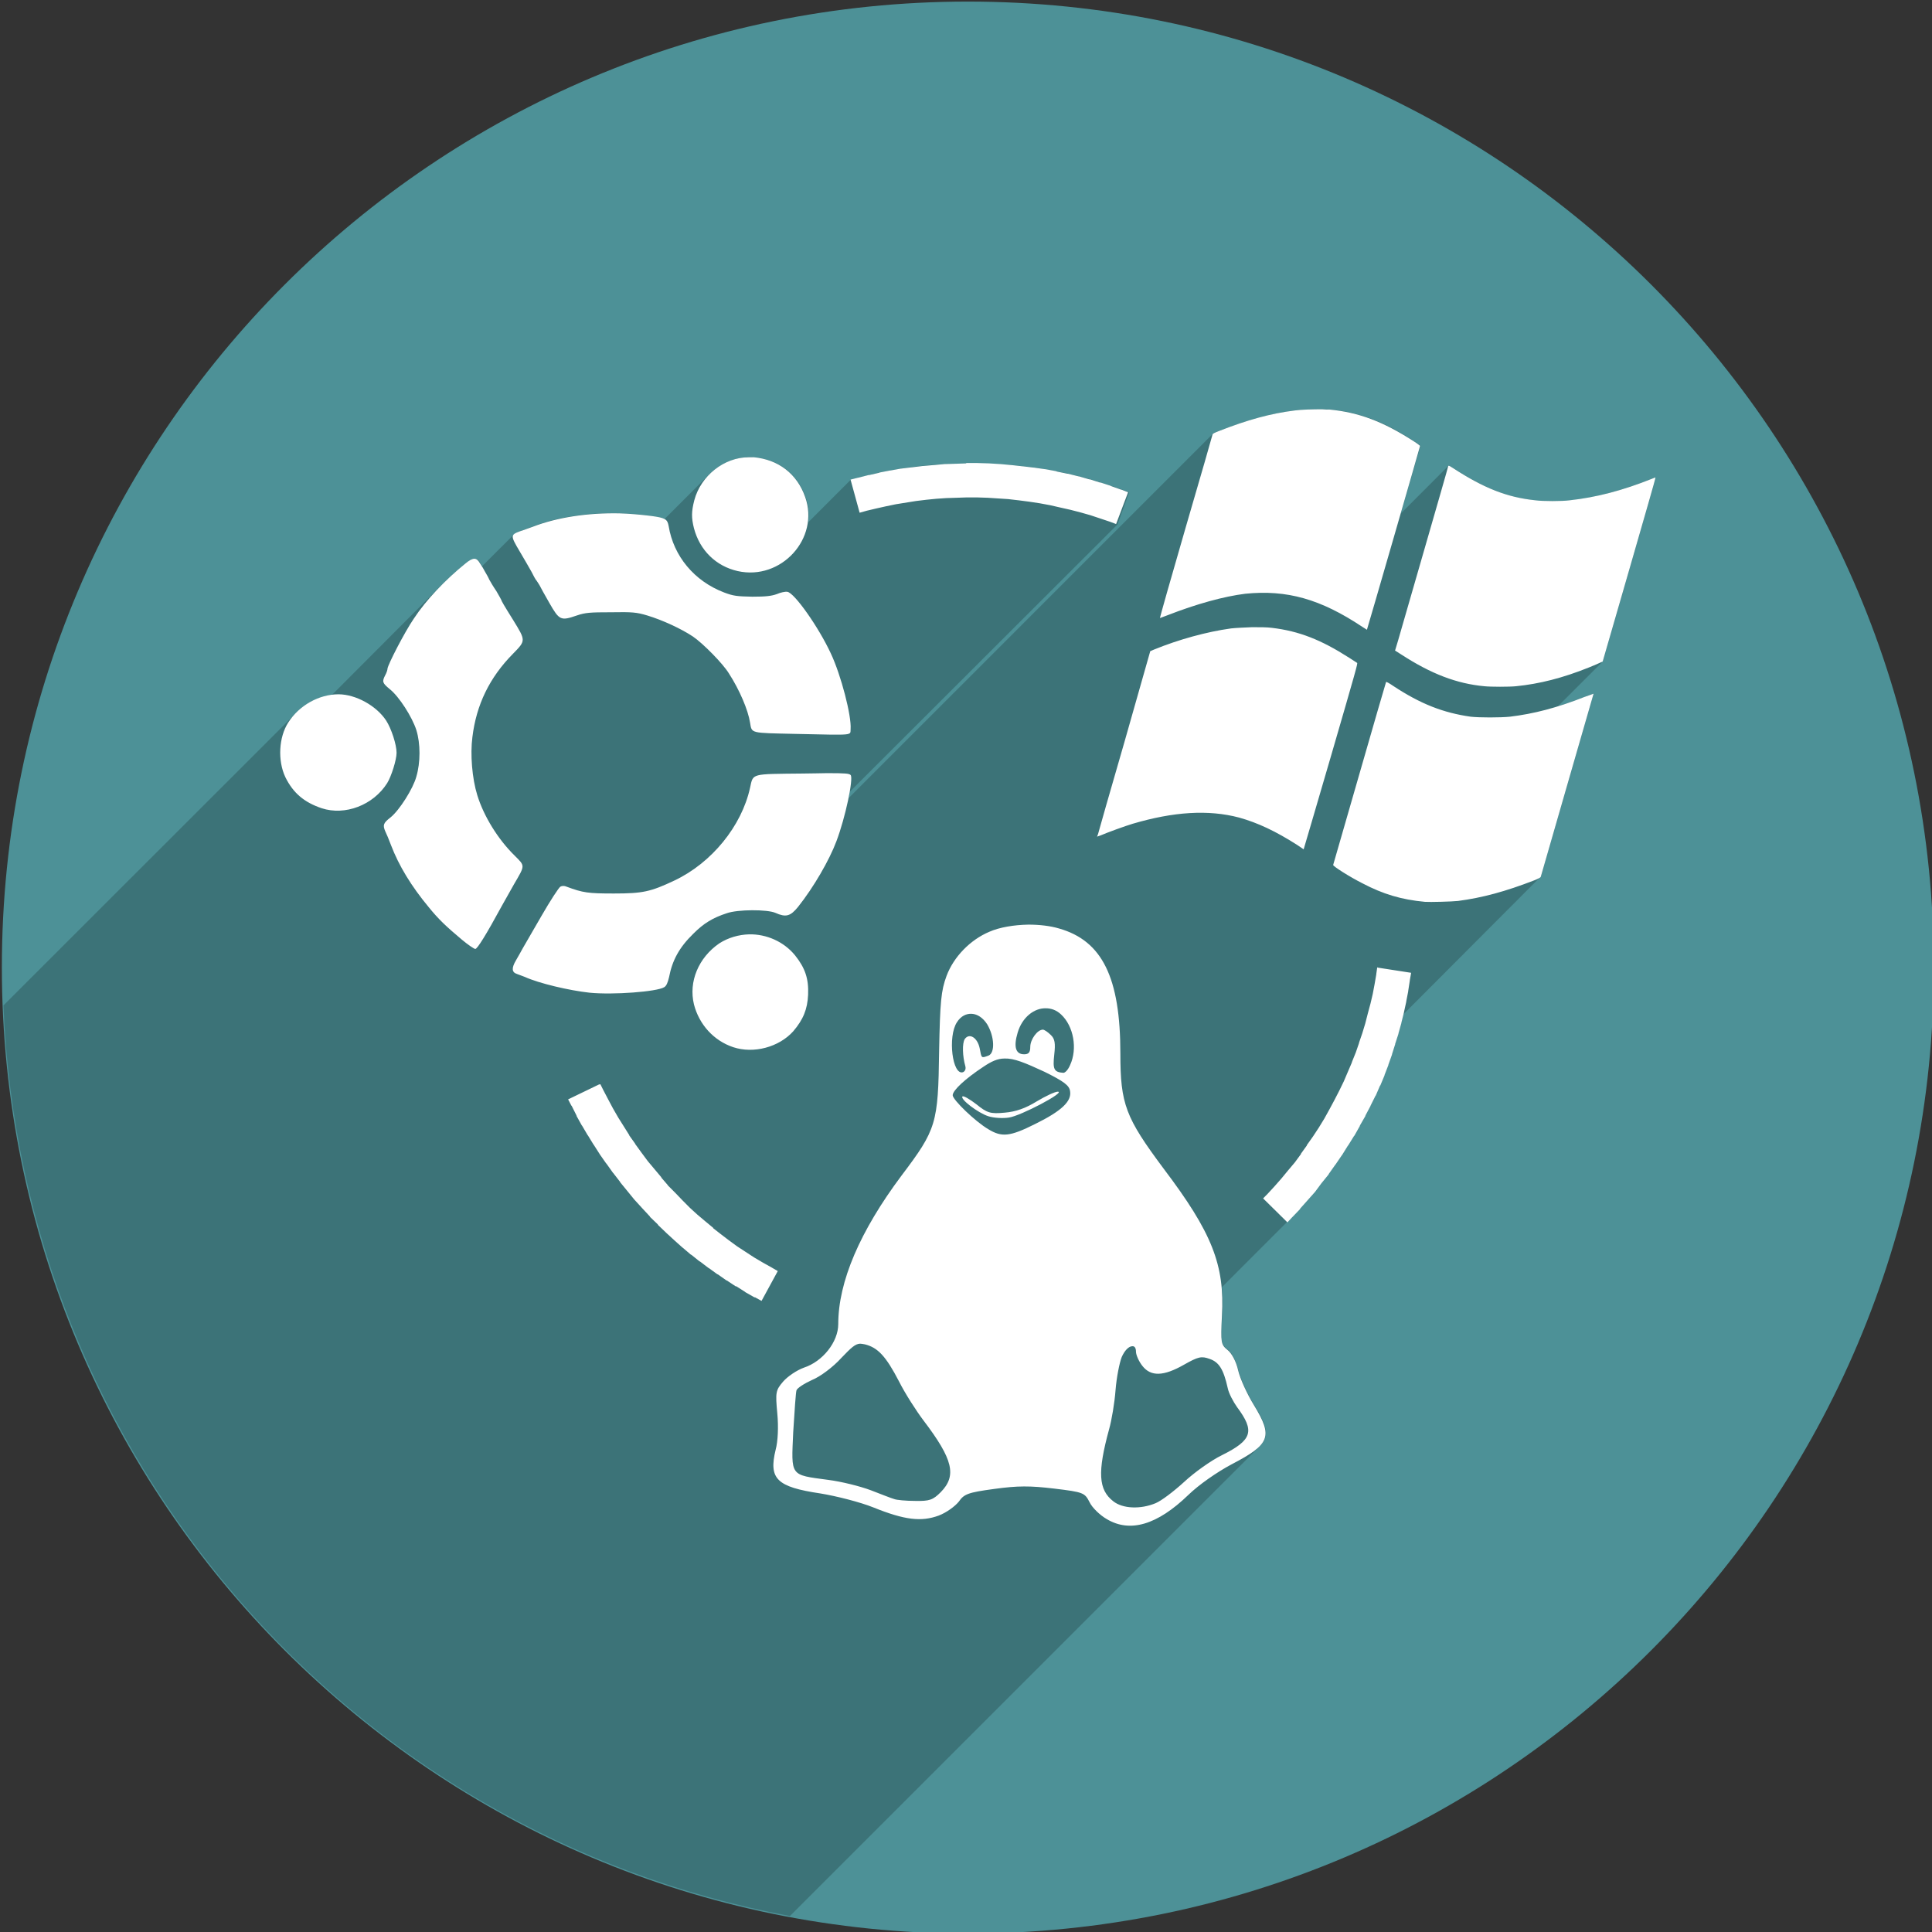 <svg width="106" height="106" viewBox="0 0 106 106" fill="none" xmlns="http://www.w3.org/2000/svg">
<rect x="0" y="0" width="106" height="106" fill="#333333" stroke="none"/>
<g clip-path="url(#clip0_227_28366)">
<path d="M106.1 53.078C106.1 82.348 82.381 106.086 53.108 106.086C23.84 106.086 0.102 82.348 0.102 53.078C0.102 23.806 23.84 0.087 53.108 0.087C82.381 0.087 106.1 23.806 106.1 53.078Z" fill="#4D9197"/>
<path d="M72.54 22.454C72.042 22.454 71.382 22.471 71.026 22.522C69.71 22.685 68.428 23.04 66.88 23.648C66.665 23.714 66.575 23.769 66.54 23.805L46.543 43.804C46.578 43.683 46.596 43.578 46.613 43.45L61.312 28.773L61.951 27.009L61.615 26.882L61.578 26.869L61.027 26.673H61.009L60.439 26.496L60.421 26.475L59.851 26.313L59.835 26.3L59.247 26.153L59.229 26.136L58.641 26.013L58.622 25.992L58.034 25.871H58.019L57.415 25.761H57.398L56.81 25.657H56.773L56.169 25.584H56.151L55.546 25.516H55.528L54.923 25.48H54.905L54.3 25.445H54.282L53.694 25.424H53.053L52.465 25.445H52.449L51.861 25.462H51.824L51.256 25.498H51.221L50.651 25.554H50.618L50.048 25.621H50.028L49.444 25.711H49.426L48.856 25.818H48.838L48.268 25.928H48.25L47.68 26.067H47.664L47.113 26.21H47.076L46.685 26.314L44.335 28.666C44.407 28.219 44.372 27.74 44.192 27.263C43.747 25.994 42.715 25.194 41.364 25.089C41.274 25.07 41.186 25.07 41.096 25.07C40.295 25.089 39.513 25.445 38.925 26.014L36.47 28.469C36.327 28.401 36.115 28.363 35.722 28.309C35.154 28.218 34.583 28.185 33.995 28.166C32.27 28.113 30.597 28.362 29.245 28.878C28.997 28.97 28.677 29.092 28.552 29.148C28.374 29.196 28.267 29.252 28.214 29.306L26.452 31.066C26.417 31.014 26.38 30.962 26.364 30.905C26.257 30.727 26.167 30.64 26.044 30.658L22.644 34.056V34.039L26.044 30.657C25.917 30.657 25.757 30.745 25.526 30.923C25.118 31.261 24.69 31.635 24.297 32.027L18.211 38.13C17.482 38.222 16.789 38.56 16.272 39.091L0.19 55.162C1.184 79.838 19.069 100.57 43.34 105.123L69.105 79.359C69.674 78.791 69.515 78.219 68.822 77.099C68.447 76.494 68.056 75.64 67.949 75.179C67.824 74.7 67.594 74.217 67.363 74.039C66.988 73.756 66.97 73.645 67.058 72.186C67.095 71.633 67.095 71.117 67.041 70.621L70.636 67.024L70.883 66.756L70.902 66.738L71.312 66.312L71.33 66.295L71.723 65.847V65.828L72.114 65.369L72.133 65.348L72.506 64.883V64.865L72.881 64.386L72.9 64.367L73.238 63.886L73.256 63.871L73.594 63.369L73.612 63.35L73.95 62.836V62.816L74.272 62.283L74.289 62.265L74.594 61.748L74.611 61.729L74.896 61.195L74.916 61.178L75.182 60.645L75.2 60.625L75.45 60.09L75.469 60.076L75.717 59.519V59.505L75.948 58.968V58.947L76.162 58.396V58.377L76.356 57.826V57.806L76.551 57.255V57.236L76.711 56.666V56.654L76.873 56.096V56.082L76.978 55.67L84.504 48.123C84.523 48.123 84.523 48.11 84.539 48.11C84.592 47.893 87.438 38.069 87.438 38.055C87.438 38.055 87.209 38.142 86.94 38.233C86.424 38.429 85.944 38.607 85.481 38.747L87.936 36.291L89.397 31.236C90.196 28.48 90.856 26.202 90.836 26.184C90.836 26.184 90.748 26.22 90.658 26.255C89.021 26.911 87.597 27.285 86.121 27.463C85.73 27.501 84.627 27.501 84.252 27.463C82.688 27.285 81.406 26.771 79.715 25.668C79.572 25.576 79.52 25.542 79.485 25.542L76.852 28.179C77.348 26.45 77.936 24.476 77.936 24.458C77.936 24.437 77.776 24.333 77.582 24.206C75.907 23.102 74.594 22.625 72.974 22.465C72.869 22.465 72.726 22.446 72.547 22.446V22.442H72.54V22.454Z" fill="#3C7378"/>
<path d="M72.541 22.454C72.043 22.454 71.383 22.471 71.027 22.522C69.711 22.685 68.429 23.04 66.881 23.648C66.612 23.752 66.541 23.788 66.525 23.843C66.525 23.874 65.867 26.152 65.066 28.894C64.265 31.65 63.625 33.91 63.642 33.91C63.642 33.91 63.836 33.842 64.07 33.75C65.654 33.133 67.148 32.722 68.322 32.576C70.601 32.347 72.451 32.863 74.746 34.393C74.889 34.479 74.996 34.553 74.996 34.553C75.014 34.533 77.914 24.499 77.914 24.461C77.914 24.461 77.771 24.339 77.576 24.217C75.885 23.126 74.568 22.63 72.949 22.47C72.842 22.471 72.701 22.471 72.541 22.454ZM41.082 25.087C39.731 25.087 38.45 26.101 38.092 27.451C37.932 28.075 37.932 28.412 38.074 28.981C38.394 30.194 39.283 31.064 40.476 31.333C42.861 31.865 44.978 29.538 44.177 27.273C43.732 25.992 42.7 25.21 41.349 25.086C41.259 25.087 41.169 25.087 41.082 25.087ZM53.037 25.423L52.451 25.444H52.431L51.845 25.461H51.825L51.239 25.516H51.221L50.633 25.568H50.617L50.027 25.64H50.009L49.443 25.71H49.425L48.837 25.817H48.819L48.249 25.927L48.231 25.94L47.678 26.066H47.645L47.092 26.209H47.074L46.666 26.313L47.164 28.131L47.555 28.021L48.071 27.899L48.624 27.775L49.157 27.665L50.259 27.488L50.829 27.419L51.362 27.366L51.913 27.328L52.483 27.31L53.034 27.291H53.601L54.189 27.31L54.759 27.347L55.31 27.383L55.898 27.451L56.468 27.525L57.054 27.614L57.624 27.72L58.157 27.842L58.727 27.97L59.278 28.112L59.831 28.269L60.897 28.625L61.235 28.752L61.893 27.008L61.539 26.868H61.52L60.969 26.672L60.932 26.652L60.381 26.473H60.346L59.799 26.3H59.764L59.196 26.136H59.178L58.59 25.992H58.57L57.984 25.871L57.949 25.852L57.361 25.743H57.342L56.738 25.656H56.72L56.116 25.583H56.095L55.491 25.515H55.474L54.87 25.46H54.85L54.246 25.423H54.23L53.625 25.404H52.984L53.037 25.423ZM79.48 25.552L79.459 25.567C79.459 25.601 78.817 27.831 78.037 30.53C77.254 33.219 76.612 35.497 76.578 35.569L76.541 35.693L76.879 35.908C78.519 36.972 79.922 37.51 81.437 37.65C81.775 37.688 82.826 37.688 83.179 37.65C84.445 37.524 85.726 37.205 87.185 36.617C87.451 36.512 87.736 36.386 87.806 36.351L87.931 36.298L89.392 31.246C90.191 28.468 90.851 26.208 90.83 26.191C90.83 26.191 90.742 26.225 90.651 26.261C89.014 26.917 87.574 27.29 86.115 27.45C85.723 27.505 84.621 27.505 84.246 27.45C82.683 27.29 81.399 26.776 79.709 25.674C79.568 25.583 79.516 25.552 79.48 25.552ZM33.982 28.165C32.255 28.131 30.584 28.381 29.248 28.894C28.982 28.981 28.68 29.108 28.537 29.146C28.002 29.341 28.002 29.39 28.5 30.23C28.75 30.656 29.053 31.172 29.16 31.369C29.265 31.582 29.39 31.815 29.445 31.865C29.498 31.938 29.568 32.059 29.605 32.115C29.638 32.189 29.871 32.611 30.138 33.076C30.689 34.038 30.761 34.073 31.65 33.768C32.113 33.61 32.379 33.592 33.519 33.592C34.693 33.572 34.925 33.592 35.511 33.768C36.347 34.02 37.38 34.497 38.021 34.926C38.572 35.3 39.675 36.42 39.995 36.953C40.583 37.862 41.046 38.966 41.151 39.641C41.258 40.247 41.116 40.21 43.661 40.266C46.954 40.338 46.634 40.356 46.669 39.995C46.722 39.283 46.153 37.061 45.583 35.85C44.925 34.428 43.589 32.523 43.198 32.47C43.091 32.449 42.823 32.506 42.628 32.593C42.327 32.701 42.023 32.738 41.276 32.738C40.44 32.72 40.243 32.702 39.73 32.507C38.091 31.884 36.953 30.511 36.685 28.858C36.615 28.485 36.509 28.412 35.724 28.307C35.139 28.234 34.568 28.184 33.982 28.165ZM26.027 30.656C25.902 30.656 25.742 30.744 25.529 30.922C24.427 31.816 23.377 32.916 22.701 33.946C22.201 34.675 21.275 36.476 21.26 36.689C21.26 36.757 21.205 36.922 21.135 37.045C20.955 37.399 20.975 37.471 21.383 37.809C21.901 38.219 22.612 39.339 22.842 40.051C23.074 40.796 23.074 41.831 22.842 42.614C22.664 43.272 21.918 44.446 21.438 44.838C21.028 45.156 20.993 45.265 21.135 45.604C21.205 45.746 21.348 46.082 21.453 46.37C21.881 47.491 22.558 48.611 23.519 49.769C24.052 50.425 24.46 50.816 25.333 51.548C25.671 51.831 26.009 52.064 26.079 52.064C26.186 52.064 26.667 51.298 27.538 49.693C27.665 49.468 27.966 48.929 28.198 48.52C28.819 47.456 28.819 47.526 28.233 46.94C27.325 46.051 26.542 44.784 26.186 43.627C25.901 42.702 25.795 41.388 25.918 40.445C26.133 38.663 26.861 37.168 28.145 35.869C28.856 35.141 28.856 35.16 28.145 34.003C27.665 33.238 27.504 32.956 27.504 32.917C27.504 32.9 27.379 32.686 27.236 32.436C27.076 32.205 26.898 31.904 26.843 31.799C26.79 31.67 26.683 31.491 26.613 31.37C26.558 31.261 26.435 31.051 26.345 30.923C26.24 30.744 26.152 30.656 26.027 30.656ZM68.697 34.411C68.269 34.43 67.824 34.447 67.539 34.479C66.205 34.663 64.676 35.084 63.322 35.636L63.109 35.728L61.703 40.675C60.92 43.381 60.262 45.672 60.244 45.764L60.191 45.903L60.386 45.835C60.758 45.673 61.738 45.317 62.148 45.195C64.39 44.534 66.294 44.41 67.984 44.856C68.998 45.139 69.996 45.604 71.189 46.37C71.365 46.491 71.525 46.599 71.525 46.599C71.525 46.599 72.203 44.305 73.021 41.495C74.424 36.671 74.496 36.402 74.459 36.37C74.424 36.35 74.23 36.224 74.017 36.085C72.486 35.104 71.275 34.624 69.783 34.447C69.533 34.411 69.105 34.411 68.678 34.411H68.697ZM76.047 37.419C76.01 37.489 73.162 47.417 73.145 47.455C73.129 47.525 74.053 48.113 74.764 48.47C75.885 49.056 76.881 49.359 78.182 49.48C78.43 49.5 79.676 49.468 79.996 49.431C81.348 49.252 82.594 48.911 84.16 48.307C84.426 48.2 84.515 48.146 84.533 48.113C84.586 47.9 87.433 38.079 87.433 38.059C87.433 38.059 87.203 38.148 86.935 38.237C85.406 38.839 84.16 39.162 82.842 39.322C82.308 39.376 81.168 39.376 80.689 39.322C79.195 39.109 77.949 38.631 76.437 37.632C76.205 37.472 76.063 37.4 76.047 37.419ZM18.572 38.093C17.504 38.093 16.418 38.697 15.814 39.642C15.296 40.445 15.226 41.723 15.654 42.635C16.08 43.505 16.685 44.019 17.646 44.343C18.927 44.765 20.474 44.179 21.24 42.97C21.472 42.597 21.758 41.687 21.758 41.301C21.758 40.853 21.473 39.979 21.188 39.536C20.654 38.718 19.514 38.093 18.572 38.093ZM45.369 42.419C45.031 42.419 44.603 42.44 44.053 42.44C41.17 42.471 41.33 42.419 41.153 43.218C40.69 45.334 39.036 47.348 37.007 48.308C35.693 48.929 35.265 49.022 33.681 49.022C32.275 49.022 31.99 48.985 31.083 48.647C30.976 48.594 30.833 48.594 30.745 48.647C30.655 48.703 30.192 49.412 29.712 50.246C29.232 51.084 28.769 51.885 28.681 52.029C28.609 52.17 28.431 52.474 28.308 52.691C28.058 53.113 28.076 53.346 28.361 53.436C28.449 53.469 28.644 53.543 28.787 53.596C29.57 53.953 31.226 54.342 32.348 54.465C33.647 54.594 36.047 54.41 36.44 54.164C36.565 54.094 36.635 53.916 36.708 53.613C36.886 52.691 37.259 51.989 38.042 51.226C38.61 50.656 39.108 50.355 39.874 50.105C40.479 49.89 42.099 49.89 42.544 50.085C43.112 50.337 43.362 50.282 43.79 49.751C44.626 48.702 45.499 47.203 45.89 46.156C46.388 44.839 46.831 42.722 46.673 42.525C46.597 42.439 46.402 42.419 45.369 42.419ZM56.42 50.73C55.635 50.746 54.852 50.871 54.283 51.121C53.232 51.564 52.325 52.496 51.933 53.543C51.632 54.359 51.578 54.947 51.525 57.666C51.472 61.652 51.382 61.957 49.462 64.5C47.185 67.543 45.991 70.32 45.991 72.648C45.991 73.627 45.137 74.701 44.106 75.037C43.713 75.18 43.215 75.516 42.967 75.801C42.557 76.281 42.539 76.389 42.647 77.547C42.717 78.276 42.682 79.078 42.557 79.539C42.166 81.139 42.61 81.582 45.014 81.939C45.903 82.084 47.202 82.418 47.912 82.703C49.639 83.4 50.545 83.504 51.504 83.152C51.932 82.99 52.412 82.633 52.609 82.383C52.892 81.974 53.106 81.885 54.549 81.691C55.848 81.513 56.506 81.513 57.84 81.672C59.459 81.867 59.514 81.904 59.779 82.418C59.922 82.72 60.349 83.131 60.722 83.345C62.002 84.111 63.496 83.662 65.189 82.029C65.775 81.459 66.773 80.765 67.574 80.34C69.691 79.236 69.851 78.826 68.801 77.1C68.428 76.496 68.035 75.641 67.93 75.18C67.823 74.701 67.576 74.237 67.342 74.059C66.987 73.77 66.969 73.668 67.041 72.207C67.201 69.41 66.506 67.635 63.836 64.109C61.756 61.316 61.469 60.588 61.469 57.795C61.469 53.635 60.475 51.617 58.108 50.943C57.629 50.798 57.023 50.73 56.42 50.73ZM41.099 51.263C40.529 51.281 39.96 51.441 39.463 51.759C38.324 52.542 37.772 53.862 38.074 55.106C38.357 56.21 39.16 57.098 40.228 57.454C41.349 57.827 42.736 57.454 43.519 56.585C44.07 55.94 44.302 55.372 44.337 54.573C44.374 53.702 44.177 53.114 43.626 52.422C43.003 51.654 42.042 51.244 41.099 51.263ZM75.564 53.064L75.511 53.435V53.456L75.42 53.984L75.316 54.536L75.191 55.068L75.047 55.601L74.906 56.152L74.744 56.685L74.565 57.206V57.225L74.387 57.741L74.172 58.274V58.292L73.959 58.788L73.729 59.327L73.479 59.841L73.213 60.357L72.945 60.857L72.66 61.372L72.357 61.868L72.039 62.351L71.699 62.83V62.851L71.379 63.295V63.316L71.041 63.777L70.668 64.219L70.313 64.65L69.94 65.074L69.549 65.5L69.301 65.75L70.635 67.066L70.901 66.779L70.922 66.76L71.33 66.334V66.315L71.724 65.873L71.742 65.852L72.133 65.413L72.151 65.392L72.506 64.913L72.524 64.892L72.899 64.431V64.415L73.254 63.913L73.272 63.895L73.61 63.399L73.629 63.378L73.948 62.864L73.967 62.845L74.287 62.329L74.308 62.311L74.609 61.776V61.757L74.914 61.227V61.206L75.197 60.671V60.66L75.465 60.123L75.483 60.105L75.713 59.57L75.733 59.551L75.963 59V58.981L76.176 58.428V58.41L76.373 57.859V57.84L76.549 57.287V57.268L76.727 56.717V56.697L76.887 56.129V56.111L77.03 55.541V55.527L77.155 54.959V54.939L77.262 54.388V54.367L77.35 53.802V53.783L77.422 53.373L75.57 53.086V53.059H75.564V53.064ZM57.379 55.32C57.682 55.32 57.967 55.424 58.215 55.658C58.91 56.301 59.123 57.545 58.713 58.431C58.608 58.683 58.447 58.861 58.34 58.861C57.824 58.824 57.752 58.666 57.842 57.863C57.912 57.244 57.879 56.992 57.647 56.779C57.487 56.619 57.293 56.492 57.219 56.492C56.918 56.492 56.526 57.029 56.526 57.439C56.526 57.74 56.438 57.844 56.188 57.844C55.725 57.844 55.6 57.439 55.834 56.656C56.08 55.818 56.738 55.303 57.379 55.32ZM53.322 55.623C53.625 55.641 53.926 55.836 54.158 56.191C54.566 56.869 54.603 57.775 54.23 57.918C53.836 58.059 53.855 58.076 53.75 57.51C53.625 56.92 53.18 56.656 52.931 57.01C52.786 57.244 52.806 57.953 52.966 58.506C53.002 58.649 52.948 58.772 52.841 58.824C52.253 59.039 51.986 56.869 52.503 56.086C52.716 55.746 53.02 55.604 53.322 55.623ZM55.119 58.076C55.635 58.058 56.24 58.31 57.308 58.805C58.359 59.326 58.676 59.553 58.711 59.875C58.801 60.428 58.232 60.961 56.791 61.67C55.401 62.369 54.957 62.4 54.228 61.957C53.499 61.529 52.27 60.336 52.27 60.092C52.27 59.822 52.965 59.18 53.962 58.524C54.391 58.236 54.729 58.076 55.119 58.076ZM32.859 59.502L31.17 60.318L31.348 60.66L31.366 60.674L31.634 61.209V61.23L31.919 61.744L31.937 61.762L32.24 62.278L32.258 62.297L32.561 62.793L32.579 62.814L32.899 63.316L32.917 63.346L33.255 63.828L33.275 63.846L33.629 64.344L33.649 64.363L34.022 64.844V64.859L34.415 65.34L34.431 65.359L34.806 65.82L34.824 65.838L35.232 66.285L35.25 66.305L35.66 66.746V66.764L36.088 67.174L36.106 67.211L36.532 67.619L36.552 67.639L36.978 68.03L36.998 68.049L37.441 68.445L37.459 68.457L37.904 68.836L37.939 68.85L38.384 69.209H38.402L38.865 69.563L38.9 69.58L39.363 69.916H39.381L39.861 70.254H39.879L40.359 70.572H40.396L40.876 70.877L40.892 70.895L41.39 71.178H41.427L41.782 71.375L42.673 69.738L42.335 69.541L41.855 69.273L41.375 68.99L40.449 68.385L39.986 68.047L39.541 67.707L39.133 67.389V67.369L38.705 67.015L38.26 66.64L37.852 66.267L37.442 65.855L37.051 65.447L36.641 65.037V65.025L36.286 64.613V64.594L35.54 63.705L35.183 63.224L34.845 62.758V62.744L34.525 62.297V62.278L33.921 61.317L33.634 60.819L33.368 60.319L33.1 59.807L32.94 59.487L32.859 59.502ZM58.037 59.895C57.879 59.895 57.361 60.141 56.881 60.428C56.276 60.801 55.742 60.996 55.119 61.047C54.338 61.121 54.158 61.065 53.572 60.588C53.197 60.301 52.859 60.106 52.806 60.158C52.663 60.301 53.66 61.064 54.23 61.244C54.513 61.336 55.011 61.369 55.351 61.316C55.992 61.23 58.5 59.908 58.037 59.895ZM47.185 73.721C47.255 73.721 47.345 73.74 47.451 73.758C48.164 73.934 48.609 74.414 49.32 75.783C49.658 76.457 50.279 77.42 50.672 77.939C52.291 80.07 52.504 80.963 51.613 81.869C51.185 82.299 50.992 82.365 50.207 82.348C49.711 82.348 49.178 82.299 49.055 82.244C48.912 82.207 48.325 81.974 47.774 81.762C47.204 81.547 46.155 81.283 45.424 81.192C43.324 80.91 43.412 81.014 43.52 78.576C43.59 77.422 43.663 76.389 43.698 76.283C43.733 76.16 44.126 75.908 44.552 75.713C44.997 75.535 45.71 75.002 46.156 74.508C46.705 73.934 46.917 73.738 47.185 73.721ZM62.148 73.861C62.254 73.861 62.326 73.965 62.326 74.162C62.326 74.34 62.486 74.701 62.681 74.945C63.144 75.533 63.836 75.515 64.957 74.877C65.742 74.432 65.918 74.395 66.362 74.555C66.881 74.731 67.129 75.123 67.36 76.159C67.414 76.439 67.662 76.907 67.875 77.206C68.854 78.521 68.713 79.007 67.041 79.839C66.453 80.126 65.526 80.786 64.976 81.3C64.408 81.819 63.713 82.35 63.394 82.477C62.576 82.815 61.597 82.78 61.08 82.368C60.262 81.733 60.209 80.768 60.85 78.421C60.992 77.925 61.153 76.962 61.205 76.265C61.258 75.591 61.418 74.771 61.545 74.452C61.703 74.097 61.916 73.884 62.096 73.864C62.111 73.861 62.131 73.861 62.148 73.861Z" fill="white"/>
</g>
<defs>
<clipPath id="clip0_227_28366">
<rect width="106" height="106" fill="white"/>
</clipPath>
</defs>
</svg>
